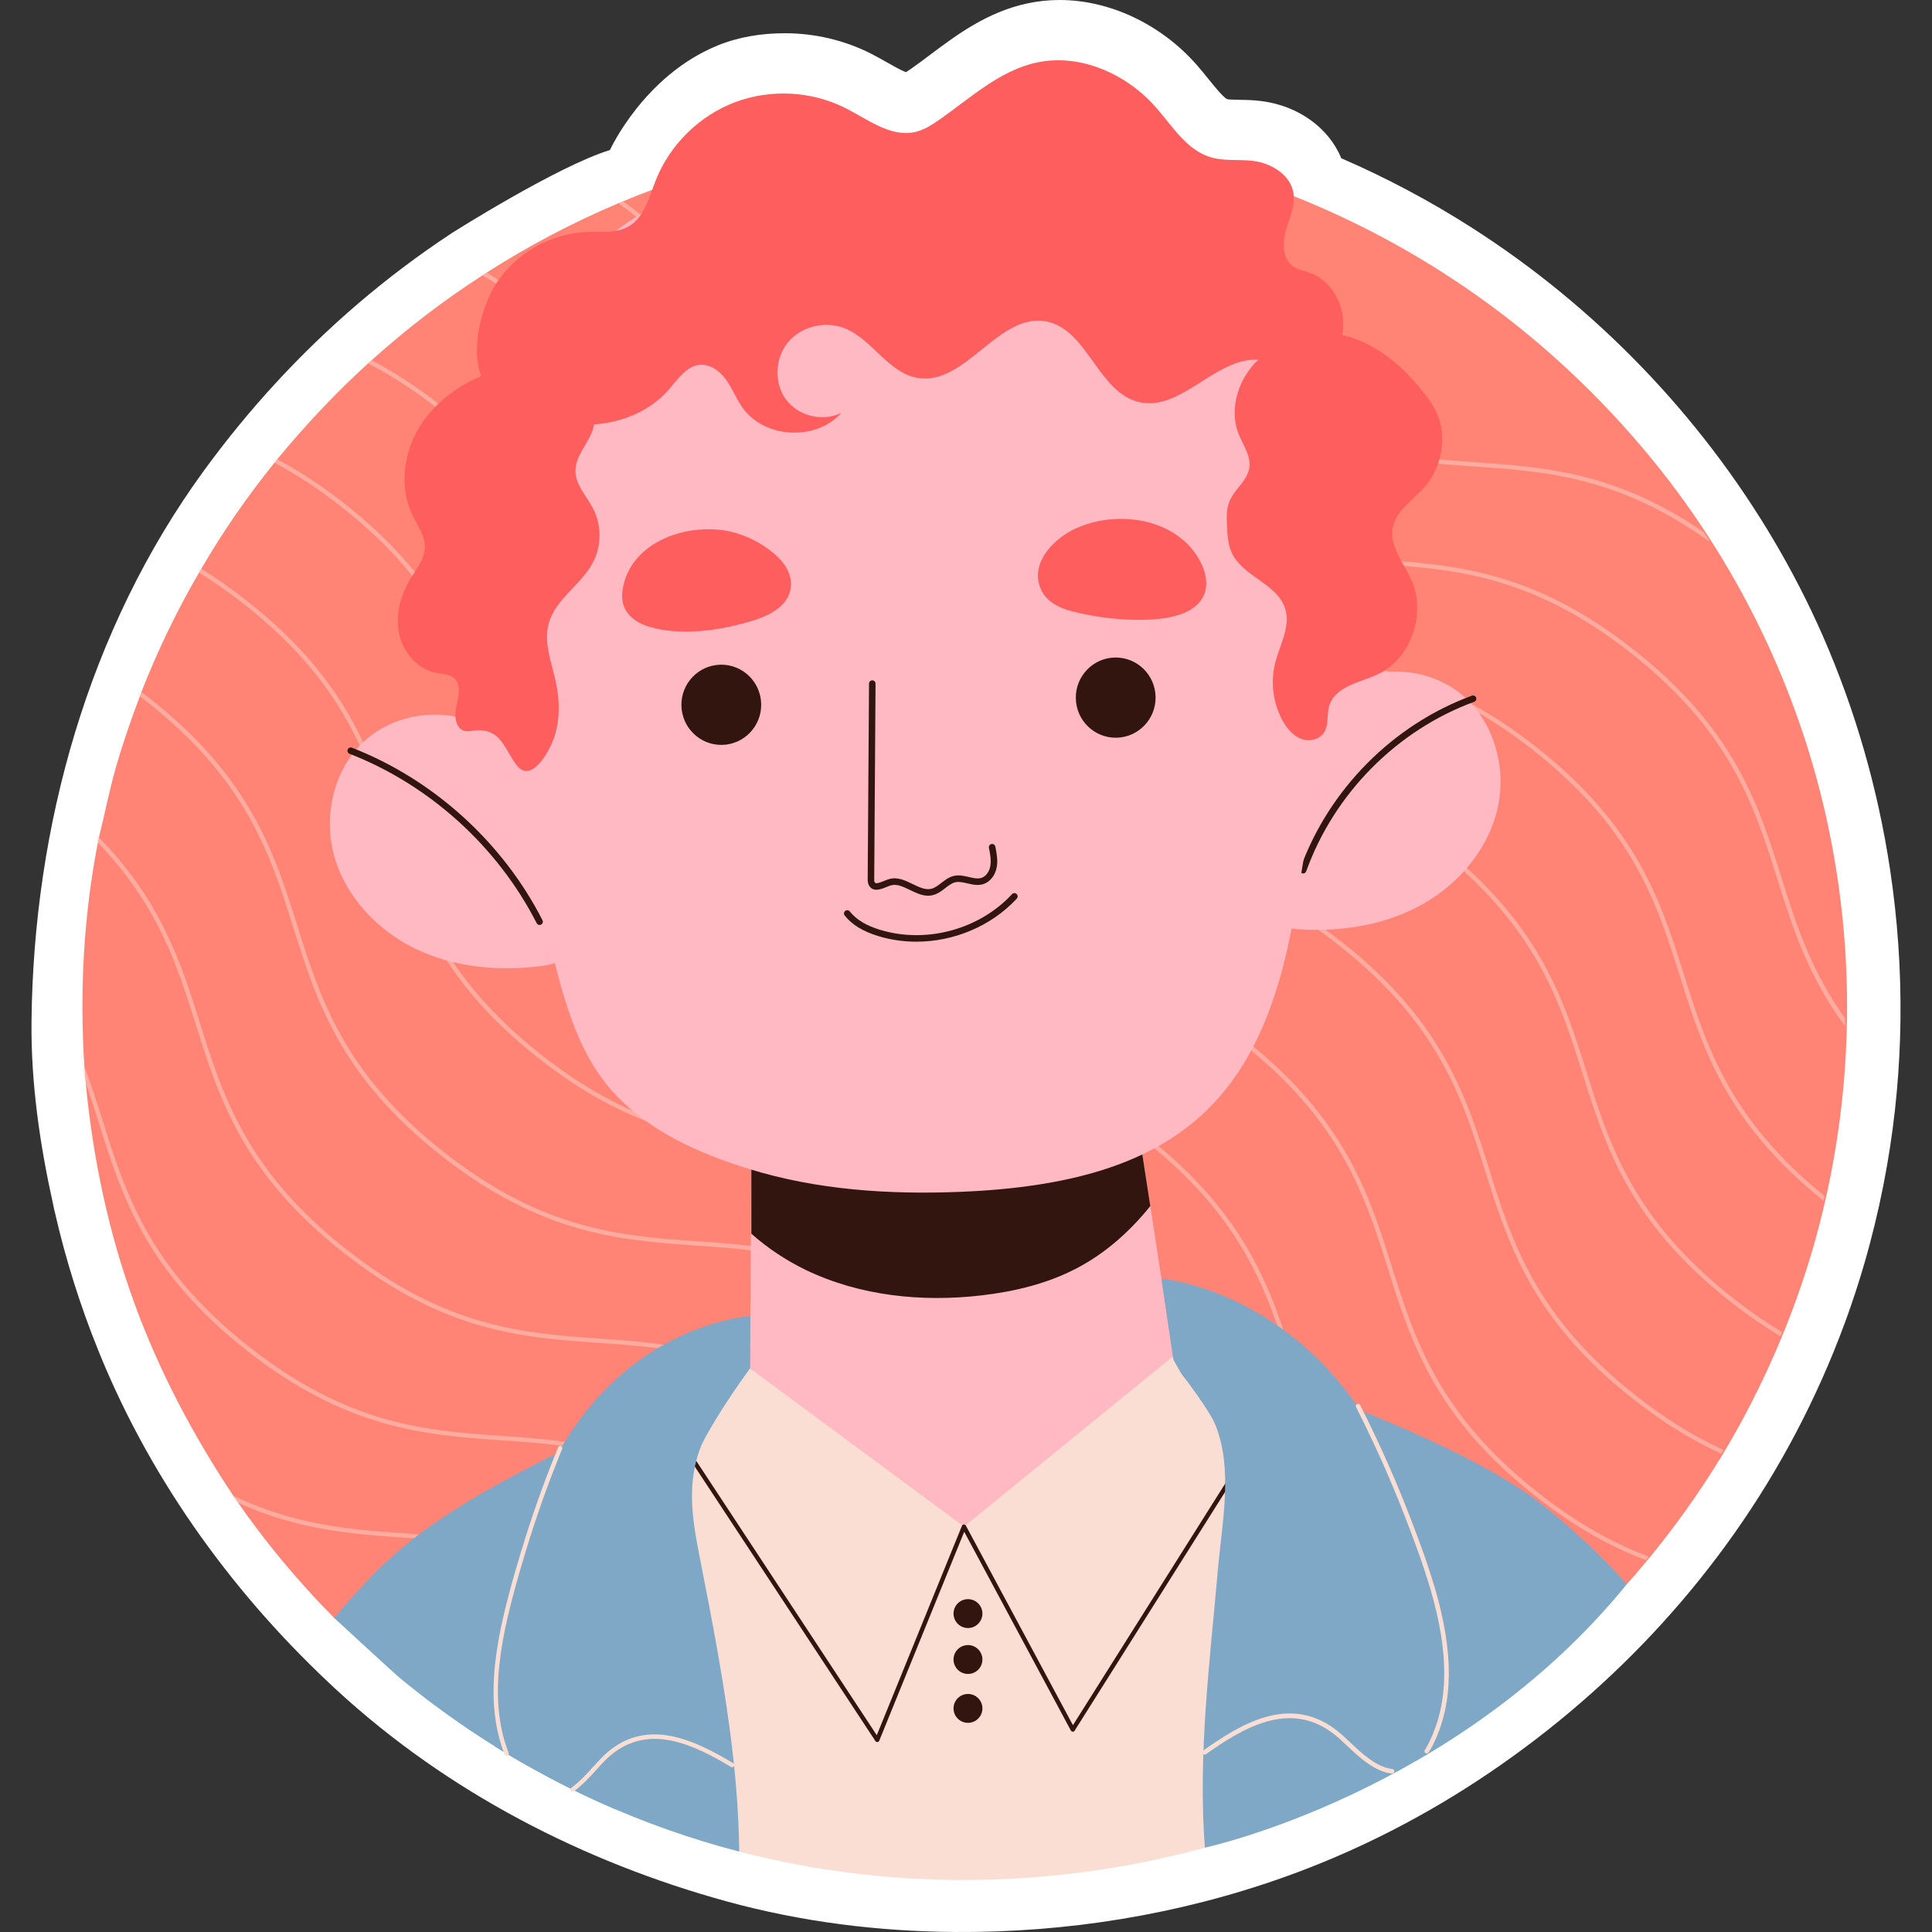<?xml version="1.0" encoding="UTF-8"?>
<!-- Generator: Adobe Illustrator 25.2.3, SVG Export Plug-In . SVG Version: 6.00 Build 0)  -->
<svg xmlns="http://www.w3.org/2000/svg" xmlns:xlink="http://www.w3.org/1999/xlink" version="1.1" id="Capa_1" x="0px" y="0px" viewBox="0 0 511.944 511.944" style="enable-background:new 0 0 511.944 511.944;" xml:space="preserve" width="512" height="512">
<rect x="0" y="0" width="511.944" height="511.944" fill="#333333" stroke="none"/>
<g>
	<g>
		<path style="fill:#FFFFFF;" d="M161.626,39.757c0,0,8.964-19.726,28.544-27.71c5.6-2.284,11.646-3.24,17.81-3.24    c7.916,0,15.763,1.849,22.693,5.346c1.462,0.737,2.928,1.563,4.399,2.398c1.536,0.872,3.739,2.123,4.997,2.579    c0.284-0.178,0.689-0.444,1.266-0.846c1.703-1.19,3.376-2.448,5.052-3.706c7.09-5.316,15.126-11.342,25.718-13.65    C274.931,0.312,277.855,0,280.792,0c13.209,0,26.731,6.369,36.177,17.039c1.128,1.275,2.221,2.624,3.315,3.982    c1.453,1.804,3.885,4.824,4.926,5.268c0.441,0.106,1.973,0.131,3.092,0.15c1.734,0.028,3.7,0.061,5.901,0.338    c9.892,1.247,17.9,7.122,21.22,15.165c11.972,5.183,23.582,11.356,34.55,18.373c8.178,5.231,16.042,10.937,23.55,17.093    c7.514,6.16,14.669,12.759,21.417,19.75c6.747,6.99,13.087,14.372,18.973,22.1c11.574,15.197,21.429,31.741,29.099,49.242    c8.642,19.716,14.609,40.593,17.817,61.876c1.988,13.193,2.917,26.547,2.759,39.889c-0.152,12.841-1.323,25.67-3.515,38.325    c-2.476,14.296-6.228,28.373-11.241,41.989c-3.721,10.108-8.125,19.963-13.154,29.487c-19.075,36.128-47.167,66.729-80.942,89.632    c-16.958,11.499-35.326,20.915-54.64,27.774c-27.858,9.894-57.448,14.671-86.995,14.468c-20.416-0.14-40.805-2.691-60.48-8.088    c-38.109-10.466-74.055-29.03-103.231-55.863c-26.838-24.683-48.789-54.786-62.707-88.581c-0.225-0.511-0.435-1.04-0.637-1.574    c-4.759-11.742-8.648-24.085-11.479-36.483c-0.164-0.624-0.302-1.248-0.417-1.87c-3.571-16.042-5.978-32.451-5.8-48.918    c0.558-51.639,15.023-103.733,45.621-145.766c11.867-16.303,25.597-31.255,40.927-44.36c7.861-6.72,16.139-12.953,24.779-18.639    C119.676,61.795,147.729,43.997,161.626,39.757z"/>
	</g>
	<g>
		<g>
			<g>
				<g>
					<path style="fill:#FF8476;" d="M88.573,428.741c0,0-2.773-2.838-3.63-3.742c-1.335-1.408-2.649-2.834-3.948-4.275       c-6.226-6.901-12.037-14.171-17.375-21.78c-0.161-0.254-0.346-0.484-0.507-0.738c-0.438-0.623-0.876-1.245-1.291-1.868       c-10.6-15.899-19.643-32.992-26.196-50.96c-6.893-18.887-10.957-38.22-12.891-58.197c-0.009-0.092-0.018-0.183-0.027-0.275       c-0.138-1.43-0.254-2.86-0.346-4.289c-1.282-19.842-0.229-39.81,3.575-59.339c0.069-0.461,0.161-0.923,0.277-1.384       c1.568-6.264,2.776-12.575,4.571-18.791c1.819-6.301,3.964-12.479,6.268-18.616c0.139-0.369,0.277-0.761,0.415-1.13       c4.29-10.955,9.409-21.54,15.267-31.618c0.208-0.346,0.392-0.669,0.6-1.015c5.72-9.846,12.241-19.257,19.395-28.113       c0.254-0.323,0.507-0.623,0.738-0.923c7.438-9.019,15.438-17.535,24.077-25.415c0.3-0.277,0.6-0.553,0.922-0.807       c9.156-8.256,18.981-15.798,29.382-22.509c0.369-0.254,0.715-0.484,1.084-0.715c11.047-7.057,22.739-13.238,34.962-18.404       c0.392-0.161,0.807-0.346,1.222-0.507c12.684-5.281,25.922-9.479,39.644-12.477c0.461-0.115,0.923-0.208,1.384-0.277       c6.573-1.43,13.238-2.56,19.995-3.39c0.415-0.069,0.83-0.115,1.245-0.161c1.983-0.254,4.013-0.461,6.019-0.646       c0.623-0.046,1.245-0.115,1.868-0.138c3.69-0.323,7.403-0.577,11.139-0.715c0.438-0.023,0.899-0.046,1.338-0.046       c2.606-0.092,5.235-0.138,7.864-0.138c2.491,0,4.981,0.046,7.449,0.115c0.438,0.023,0.899,0.023,1.338,0.046       c13.791,0.507,27.283,2.191,40.359,4.958c0.461,0.092,0.9,0.184,1.361,0.3c9.202,2.006,18.219,4.566,26.983,7.611       c0.369,0.115,0.715,0.231,1.061,0.369c18.017,6.322,35.252,14.918,51.172,25.453c3.972,2.629,7.864,5.379,11.668,8.245       c14.997,11.301,28.667,24.525,40.577,39.041c12.219,14.893,22.546,31.376,30.65,48.851c3.771,8.132,7.065,16.489,9.86,25.006       c6.234,18.994,9.929,38.957,11.012,58.911c0.227,4.186,0.34,8.378,0.34,12.57c0,19.303-2.43,38.651-7.238,57.345       c-4.429,17.223-10.929,33.821-19.168,49.572c-3.644,6.965-7.657,13.699-11.993,20.202c-6.04,9.06-12.708,17.697-19.949,25.83       l-149.27,16.143l-80.452,31.266C201.374,467.179,88.573,428.741,88.573,428.741z"/>
				</g>
			</g>
			<g style="opacity:0.44;">
				<g>
					<g>
						<g>
							<path style="fill:#FADED3;" d="M283.395,37.027c0.254,0.784,0.484,1.568,0.738,2.352         c6.088,19.303,12.361,39.252,39.068,60.308c26.729,21.079,47.577,22.532,67.757,23.939         c18.727,1.315,38.03,2.675,62.107,19.949c-0.507-0.877-1.061-1.73-1.637-2.583c-0.023,0-0.023,0-0.023-0.023         c-23.247-15.89-42.089-17.204-60.377-18.473c-19.995-1.407-40.682-2.86-67.111-23.708         c-26.429-20.848-32.656-40.636-38.676-59.754c-0.184-0.623-0.392-1.245-0.6-1.845         C284.225,37.119,283.809,37.073,283.395,37.027z"/>
						</g>
					</g>
				</g>
				<g>
					<g>
						<g>
							<path style="fill:#FADED3;" d="M246.379,35.505c5.812,10.101,8.902,19.972,11.969,29.681         c6.065,19.28,12.338,39.229,39.068,60.308c26.706,21.079,47.555,22.532,67.734,23.939         c19.995,1.407,40.682,2.837,67.111,23.685c26.453,20.871,32.656,40.636,38.676,59.754         c3.99,12.684,8.049,25.646,17.965,39.022c0.023-0.646,0.046-1.292,0.046-1.96c-9.156-12.8-13.076-25.23-16.905-37.407         c-6.065-19.28-12.338-39.229-39.068-60.308c-26.706-21.056-47.578-22.532-67.734-23.939         c-20.018-1.384-40.682-2.837-67.134-23.685c-26.43-20.848-32.656-40.636-38.676-59.754         c-2.998-9.617-6.088-19.395-11.716-29.382C247.279,35.482,246.817,35.482,246.379,35.505z"/>
						</g>
					</g>
				</g>
				<g>
					<g>
						<g>
							<path style="fill:#FADED3;" d="M204.66,40.763c17.527,17.366,22.786,34.017,27.882,50.23         c6.066,19.28,12.338,39.229,39.068,60.308c26.706,21.079,47.577,22.532,67.734,23.939         c20.018,1.407,40.682,2.837,67.111,23.685c26.453,20.848,32.656,40.636,38.676,59.754c6.019,19.05,12.2,38.745,38.053,59.478         c0.115-0.415,0.208-0.83,0.277-1.245c-25.207-20.41-31.319-39.806-37.223-58.578c-6.066-19.28-12.338-39.229-39.068-60.308         c-26.706-21.079-47.555-22.532-67.734-23.939c-19.995-1.384-40.682-2.837-67.111-23.685         c-26.453-20.849-32.679-40.636-38.676-59.754c-5.097-16.19-10.332-32.818-27.629-50.184         C205.559,40.556,205.121,40.648,204.66,40.763z"/>
						</g>
					</g>
				</g>
				<g>
					<g>
						<g>
							<path style="fill:#FADED3;" d="M163.724,53.724c1.43,1.038,2.883,2.145,4.336,3.298         c26.429,20.871,32.656,40.636,38.676,59.778c6.065,19.28,12.361,39.229,39.067,60.308         c26.706,21.056,47.578,22.532,67.757,23.939c19.995,1.384,40.659,2.837,67.111,23.685         c26.429,20.848,32.656,40.636,38.676,59.755c6.065,19.28,12.338,39.229,39.045,60.308c4.635,3.644,9.086,6.711,13.399,9.271         c0.161-0.346,0.3-0.715,0.438-1.084c-4.22-2.514-8.579-5.512-13.122-9.087c-26.429-20.848-32.656-40.636-38.676-59.754         c-6.065-19.303-12.338-39.252-39.044-60.308c-26.729-21.079-47.578-22.532-67.757-23.939         c-19.995-1.407-40.682-2.837-67.111-23.685c-26.429-20.871-32.656-40.636-38.676-59.778         c-6.066-19.28-12.362-39.229-39.068-60.308c-1.291-1.015-2.56-1.983-3.828-2.906         C164.531,53.378,164.139,53.54,163.724,53.724z"/>
						</g>
					</g>
				</g>
				<g>
					<g>
						<g>
							<path style="fill:#FADED3;" d="M127.562,72.797c4.705,2.721,9.594,6.019,14.691,10.032         c26.452,20.848,32.656,40.636,38.676,59.755c6.088,19.303,12.362,39.252,39.068,60.331         c26.729,21.056,47.578,22.509,67.757,23.916c19.995,1.407,40.682,2.86,67.112,23.708         c26.429,20.848,32.656,40.613,38.676,59.754c6.065,19.28,12.338,39.229,39.068,60.308c8.349,6.596,16.121,11.255,23.5,14.599         c0.208-0.323,0.415-0.669,0.6-0.992c-7.334-3.321-15.083-7.957-23.385-14.529c-26.453-20.848-32.679-40.613-38.676-59.732         c-6.088-19.303-12.361-39.252-39.068-60.308c-26.706-21.079-47.578-22.532-67.757-23.939         c-19.995-1.407-40.682-2.86-67.111-23.708c-26.43-20.848-32.656-40.613-38.676-59.754         c-6.065-19.28-12.338-39.229-39.068-60.308c-4.958-3.92-9.709-7.149-14.299-9.825         C128.3,72.336,127.931,72.566,127.562,72.797z"/>
						</g>
					</g>
				</g>
				<g>
					<g>
						<g>
							<path style="fill:#FADED3;" d="M97.258,96.136c6.066,3.113,12.454,7.172,19.188,12.5         c26.453,20.848,32.679,40.636,38.699,59.754c6.066,19.303,12.338,39.252,39.045,60.308         c26.729,21.079,47.577,22.532,67.757,23.939c19.995,1.407,40.682,2.837,67.111,23.708         c26.43,20.848,32.656,40.613,38.676,59.731c6.065,19.303,12.338,39.252,39.068,60.308         c10.585,8.348,20.249,13.607,29.312,17.02c0.277-0.323,0.553-0.623,0.784-0.946c-9.087-3.367-18.773-8.602-29.382-16.974         c-26.429-20.848-32.656-40.613-38.675-59.754c-6.066-19.28-12.338-39.229-39.068-60.308         c-26.706-21.056-47.577-22.532-67.734-23.939c-20.018-1.384-40.682-2.837-67.135-23.685         c-26.429-20.848-32.656-40.636-38.676-59.754c-6.066-19.303-12.338-39.229-39.068-60.308         c-6.665-5.258-12.984-9.294-19.003-12.431C97.858,95.582,97.558,95.836,97.258,96.136z"/>
						</g>
					</g>
				</g>
				<g>
					<g>
						<g>
							<path style="fill:#FADED3;" d="M72.42,122.45c5.789,3.044,11.854,6.942,18.242,11.993         c26.429,20.848,32.656,40.636,38.676,59.754c6.065,19.28,12.338,39.229,39.068,60.308         c26.706,21.079,47.578,22.532,67.734,23.939c20.018,1.407,40.682,2.837,67.111,23.685         c26.453,20.848,32.656,40.636,38.675,59.754c6.088,19.303,12.362,39.252,39.068,60.308         c10.793,8.533,20.664,13.837,29.889,17.228c0.323-0.277,0.646-0.553,0.969-0.853c-9.294-3.367-19.234-8.671-30.142-17.273         c-26.43-20.848-32.656-40.636-38.676-59.755c-6.065-19.28-12.338-39.229-39.068-60.308         c-26.706-21.079-47.555-22.532-67.734-23.939c-19.995-1.384-40.682-2.837-67.111-23.685         c-26.453-20.848-32.679-40.636-38.699-59.754c-6.065-19.303-12.338-39.252-39.044-60.331         c-6.388-5.028-12.454-8.948-18.242-11.992C72.881,121.827,72.628,122.15,72.42,122.45z"/>
						</g>
					</g>
				</g>
				<g>
					<g>
						<g>
							<path style="fill:#FADED3;" d="M52.379,151.509c4.013,2.445,8.164,5.327,12.477,8.717         c26.429,20.871,32.656,40.636,38.676,59.778c6.065,19.28,12.338,39.229,39.068,60.308         c26.706,21.079,47.577,22.532,67.757,23.939c19.995,1.384,40.659,2.837,67.111,23.685         c26.429,20.848,32.656,40.636,38.675,59.755c6.066,19.28,12.338,39.229,39.045,60.308         c8.625,6.803,16.628,11.554,24.192,14.921c0.415-0.23,0.807-0.484,1.199-0.738c-7.703-3.344-15.89-8.141-24.677-15.083         c-26.429-20.848-32.656-40.636-38.676-59.755c-6.066-19.303-12.338-39.252-39.044-60.308         c-26.729-21.079-47.578-22.532-67.757-23.939c-19.995-1.407-40.682-2.837-67.111-23.685         c-26.429-20.871-32.656-40.636-38.675-59.754c-6.065-19.303-12.361-39.252-39.068-60.331         c-4.359-3.436-8.556-6.342-12.615-8.833C52.748,150.84,52.563,151.163,52.379,151.509z"/>
						</g>
					</g>
				</g>
				<g>
					<g>
						<g>
							<path style="fill:#FADED3;" d="M36.673,184.211c0.784,0.577,1.591,1.199,2.376,1.822         c26.429,20.848,32.656,40.636,38.676,59.754c6.088,19.303,12.361,39.252,39.068,60.331         c26.706,21.056,47.577,22.509,67.757,23.939c19.995,1.384,40.682,2.837,67.111,23.685         c26.429,20.848,32.656,40.613,38.676,59.754c6.065,19.28,12.338,39.229,39.068,60.308c4.059,3.183,7.957,5.927,11.762,8.279         c0.461-0.161,0.899-0.346,1.338-0.507c-3.99-2.422-8.118-5.305-12.407-8.672c-26.429-20.871-32.656-40.636-38.653-59.754         c-6.088-19.303-12.361-39.252-39.068-60.308c-26.706-21.079-47.578-22.532-67.757-23.939         c-19.995-1.407-40.682-2.86-67.111-23.708c-26.429-20.848-32.656-40.613-38.676-59.754         c-6.066-19.28-12.338-39.229-39.068-60.308c-0.899-0.692-1.776-1.384-2.652-2.029         C36.95,183.473,36.812,183.842,36.673,184.211z"/>
						</g>
					</g>
				</g>
				<g>
					<g>
						<g>
							<path style="fill:#FADED3;" d="M25.557,222.886c16.351,16.836,21.425,33.002,26.36,48.708         c6.088,19.303,12.362,39.252,39.068,60.308c26.729,21.079,47.578,22.532,67.757,23.939         c19.995,1.407,40.682,2.837,67.112,23.708c26.429,20.848,32.656,40.613,38.676,59.731         c5.581,17.735,11.324,36.046,32.979,55.211c0.484-0.092,0.969-0.162,1.453-0.254c-21.978-19.211-27.744-37.522-33.325-55.303         c-6.065-19.28-12.361-39.229-39.068-60.308c-26.706-21.056-47.578-22.509-67.734-23.939         c-20.018-1.384-40.682-2.837-67.134-23.685c-26.43-20.848-32.656-40.636-38.676-59.755         c-5.051-16.028-10.216-32.518-27.19-49.722C25.719,221.987,25.626,222.425,25.557,222.886z"/>
						</g>
					</g>
				</g>
				<g>
					<g>
						<g>
							<path style="fill:#FADED3;" d="M254.137,498.274c-0.161,0.023-0.323,0-0.484,0c-0.323,0.023-0.623,0-0.946,0         c-7.08-11.324-10.563-22.347-13.976-33.187c-1.13-3.575-2.26-7.172-3.529-10.793c-5.512-15.752-13.653-31.987-35.147-48.961         c-2.791-2.191-5.512-4.174-8.164-5.95c-2.952-2.007-5.835-3.736-8.672-5.281c-0.161-0.092-0.346-0.185-0.507-0.277         c-11.462-6.181-21.886-8.971-31.826-10.447h-0.023c-0.623-0.092-1.222-0.184-1.845-0.254         c-5.466-0.738-10.793-1.107-16.074-1.476c-20.157-1.407-41.028-2.86-67.734-23.939         c-26.729-21.079-33.002-41.028-39.068-60.308c-1.084-3.482-2.191-6.965-3.436-10.47c0-0.023,0-0.023,0-0.023         c-0.208-0.553-0.392-1.13-0.6-1.684c-0.115-1.338-0.208-2.675-0.277-4.013c0.185,0.461,0.369,0.946,0.53,1.407         c1.868,4.843,3.344,9.663,4.866,14.437c6.019,19.119,12.246,38.906,38.698,59.754c26.43,20.848,47.116,22.301,67.112,23.685         c5.443,0.369,10.954,0.761,16.628,1.545c1.015,0.138,2.03,0.277,3.044,0.461c9.409,1.522,19.257,4.289,30.027,10.032         c0.208,0.092,0.392,0.185,0.6,0.323c2.283,1.222,4.589,2.583,6.965,4.105c3.39,2.168,6.873,4.636,10.47,7.472         c21.194,16.697,29.52,32.702,35.101,48.223c1.453,4.059,2.721,8.095,3.967,12.085         C243.275,475.673,246.804,486.835,254.137,498.274z"/>
						</g>
					</g>
				</g>
				<g>
					<g>
						<g>
							<path style="fill:#FADED3;" d="M215.439,494.976c-0.438-0.069-0.853-0.138-1.292-0.231c-0.023-0.046-0.023-0.069-0.046-0.115         c-0.369-1.245-0.784-2.491-1.153-3.736c-4.405-14.022-8.948-28.39-21.471-43.288c-0.392-0.484-0.807-0.969-1.245-1.453         c-4.313-4.958-9.548-9.94-15.959-15.014c-13.192-10.378-24.907-15.959-35.862-19.096c-0.392-0.115-0.784-0.231-1.176-0.323         c-9.686-2.675-18.727-3.459-27.629-4.105h-0.023c-0.807-0.046-1.614-0.115-2.422-0.161         c-13.814-0.946-27.928-1.96-44.049-9.248c-0.231-0.092-0.438-0.184-0.669-0.3c-0.438-0.623-0.853-1.245-1.268-1.868         c0.208,0.115,0.438,0.208,0.646,0.3c16.674,7.956,31.226,8.971,45.41,9.963c1.245,0.092,2.468,0.184,3.713,0.277h0.023         c8.556,0.623,17.274,1.453,26.591,4.013c0.392,0.092,0.784,0.208,1.199,0.323c11.047,3.182,22.924,8.81,36.231,19.326         c5.858,4.612,10.724,9.179,14.829,13.699c0.461,0.484,0.899,0.992,1.315,1.476c13.607,15.567,18.311,30.535,22.901,45.133         c0.438,1.43,0.899,2.883,1.361,4.313C215.416,494.907,215.416,494.93,215.439,494.976z"/>
						</g>
					</g>
				</g>
			</g>
		</g>
		<g>
			<g>
				<polygon style="fill:#FFB9C2;" points="198.742,362.621 199.088,305.98 216.338,304.689 223.303,304.181 223.395,304.181       298.51,298.554 298.533,298.554 300.285,298.416 301.531,298.324 301.715,299.5 301.969,301.137 304.806,319.587       307.758,338.798 310.917,359.324 297.48,408.242 228.988,416.316     "/>
			</g>
			<g>
				<path style="fill:#331510;" d="M304.806,319.595c-5.397,6.688-11.785,12.431-19.441,16.444      c-7.795,4.105-16.536,6.204-25.3,7.218c-15.798,1.845-32.287,0.138-46.632-6.78c-5.166-2.514-10.032-5.743-14.345-9.571v-20.918      l102.443-7.656L304.806,319.595z"/>
			</g>
			<g>
				<g>
					<g>
						<path style="fill:#FADED3;" d="M195.882,490.641c5.242,1.357,10.532,2.526,15.855,3.518        c35.671,6.648,72.527,4.965,107.529-4.556l40.009-79.217l-48.311-50.832c0,0-0.138-0.161-0.184-0.115        c-1.038,0.853-2.099,1.707-3.137,2.56c-0.3,0.231-0.6,0.484-0.899,0.738c-8.879,7.242-17.758,14.483-26.66,21.702        c-0.3,0.254-0.599,0.507-0.922,0.761c-7.91,6.434-15.821,12.892-23.731,19.326c-3.275-2.421-6.527-4.82-9.802-7.242        c-1.338-0.991-2.675-1.983-4.013-2.975c-13.445-9.917-26.891-19.857-40.313-29.796c0-0.023-0.023-0.023-0.023-0.023        c-0.853-0.623-1.683-1.245-2.537-1.868c-0.161,0.069-0.392,0.161-0.692,0.277l-55.396,54.379L195.882,490.641z"/>
					</g>
					<g>
						<g>
							<g>
								<path style="fill:#331510;" d="M232.452,461.614c-0.193,0-0.375-0.097-0.481-0.26l-49.853-75.762          c-0.175-0.267-0.101-0.624,0.163-0.798c0.269-0.175,0.624-0.101,0.798,0.163l49.25,74.846l22.566-55.486          c0.083-0.207,0.281-0.347,0.504-0.359c0.239,0.018,0.433,0.108,0.538,0.304l28.369,52.881l46.972-74.533          c0.173-0.269,0.525-0.347,0.796-0.179c0.269,0.17,0.35,0.527,0.18,0.796l-47.499,75.371          c-0.108,0.173-0.292,0.301-0.509,0.267c-0.205-0.007-0.391-0.122-0.488-0.304L255.5,405.887l-22.515,55.366          c-0.081,0.2-0.265,0.336-0.479,0.357C232.488,461.612,232.47,461.614,232.452,461.614z"/>
							</g>
							<g>
								<g>
									<circle style="fill:#331510;" cx="256.495" cy="427.571" r="3.827"/>
								</g>
								<g>
									<circle style="fill:#331510;" cx="256.495" cy="439.74" r="3.827"/>
								</g>
								<g>
									<path style="fill:#331510;" d="M260.323,452.695c0,2.114-1.714,3.827-3.827,3.827s-3.827-1.713-3.827-3.827           c0-2.114,1.714-3.827,3.827-3.827S260.323,450.581,260.323,452.695z"/>
								</g>
							</g>
						</g>
						<g>
							<g>
								<path style="fill:#7EA8C5;" d="M194.285,465.724c0.918,8.322,1.505,16.646,1.597,24.917          c-25.339-6.562-49.535-17.511-71.267-32.092c-6.516-4.372-12.812-9.072-18.856-14.076          c-1.446-1.198-17.187-15.731-17.187-15.731c6.768-8.175,14.036-15.845,22.541-22.234          c8.503-6.387,17.763-11.685,27.15-16.647c17.855-9.44,36.3-17.289,54.92-25.047c0.3-0.138,0.623-0.254,0.9-0.369          c1.038-0.415,1.914-0.761,2.652-1.038c-0.692,1.407-1.707,2.814-2.767,4.428c-3.114,4.705-6.066,9.709-8.095,15.037          c-3.941,9.851-2.532,19.219-0.558,29.263C188.743,429.619,192.293,447.668,194.285,465.724z"/>
							</g>
							<g>
								<path style="fill:#7EA8C5;" d="M198.742,362.16v0.461c0,0-0.161,0.23-0.461,0.623c-1.776,2.445-8.372,11.646-12.407,19.626          c-0.784,1.522-1.453,2.975-2.007,4.336c-0.369,0.992-0.669,1.914-0.876,2.768c-0.139,0.623-0.231,1.476-0.254,2.56          c-0.023,0.392-0.023,0.83-0.023,1.292c0.138,9.94,3.967,32.818,7.103,50.114c0.162,0.761,0.277,1.499,0.415,2.214          c1.914,10.309,3.482,18.219,3.736,19.442c0.023,0.115,0.023,0.161,0.023,0.161s-0.646,0.323-1.822,0.876          c-4.612,2.191-17.274,8.118-29.266,12.73c-6.39-2.728-12.632-5.797-18.748-9.091c-1.769-0.953-3.528-1.922-5.282-2.902          c-2.531-1.414-5.019-2.907-7.472-4.451c-0.115-0.069-0.231-0.115-0.323-0.207c-0.922-13.699,0.669-32.08,6.158-50.991          c0.092-0.369,0.208-0.761,0.323-1.13c1.684-5.696,3.736-11.416,6.181-17.066c1.292-2.975,2.652-5.766,4.105-8.349          c0.069-0.139,0.138-0.277,0.208-0.392c0.323-0.577,0.646-1.13,0.969-1.66c0.208-0.369,0.415-0.715,0.646-1.084          c7.426-12.154,16.374-19.88,24.585-24.792c0.553-0.346,1.084-0.646,1.66-0.945c12.454-6.988,22.916-7.541,22.916-7.541          L198.742,362.16z"/>
							</g>
							<g>
								<path style="fill:#FADED3;" d="M151.717,474.774c-0.179,0-0.357-0.085-0.469-0.244c-0.184-0.258-0.124-0.619,0.136-0.803          c2.211-1.576,4.227-3.808,6.003-5.775c0.571-0.63,1.116-1.236,1.638-1.786c10.474-11.019,22.775-6.201,33.433-0.032          l0.43,0.255c0.476,0.278,0.939,0.552,1.404,0.835c0.272,0.168,0.357,0.522,0.191,0.794          c-0.168,0.272-0.522,0.357-0.794,0.191c-0.458-0.283-0.916-0.552-1.385-0.826l-0.428-0.253          c-10.262-5.941-22.092-10.61-32.013-0.168c-0.518,0.543-1.056,1.139-1.62,1.763c-1.818,2.011-3.877,4.291-6.192,5.941          C151.95,474.737,151.835,474.774,151.717,474.774z"/>
							</g>
							<g>
								<path style="fill:#FADED3;" d="M134.237,465.25c-0.23,0-0.449-0.14-0.536-0.368c-5.937-15.193-1.737-32.701,3.072-49.333          c0.345-1.222,0.716-2.446,1.086-3.672l0.347-1.134c2.6-8.601,5.665-17.276,9.103-25.782l0.113-0.283          c0.007-0.037,0.018-0.071,0.032-0.101c0.081-0.186,0.156-0.37,0.232-0.555c0.074-0.184,0.15-0.368,0.228-0.55          c0.131-0.297,0.476-0.423,0.759-0.299c0.292,0.129,0.426,0.469,0.299,0.759c-0.078,0.175-0.147,0.35-0.219,0.525          c-0.071,0.17-0.14,0.343-0.216,0.515c-0.005,0.028-0.014,0.051-0.021,0.074l-0.138,0.345          c-3.426,8.474-6.477,17.119-9.07,25.693l-0.347,1.132c-0.368,1.215-0.734,2.434-1.079,3.652          c-4.756,16.445-8.914,33.739-3.109,48.596c0.117,0.297-0.03,0.63-0.327,0.746          C134.377,465.236,134.306,465.25,134.237,465.25z"/>
							</g>
						</g>
						<g>
							<g>
								<path style="fill:#7EA8C5;" d="M431.095,419.77c-6.78-7.426-13.976-14.252-21.287-20.18          c-11.439-9.271-30.557-18.334-49.353-25.876c-5.258-2.099-10.424-4.059-15.405-5.881c-0.461-0.162-0.923-0.346-1.384-0.508          c-13.353-4.843-25.161-8.602-32.08-10.747c0.534,0.166,0.353,3.289,0.529,3.855c0.586,1.889,2.119,3.707,3.183,5.358          c2.49,3.863,5.118,7.677,6.828,11.971c4.646,11.668,1.663,25.926,0.6,38.095c-2.143,24.542-5.322,49.069-3.46,73.745          C319.266,489.603,386.009,475.235,431.095,419.77z"/>
							</g>
							<g>
								<path style="fill:#7EA8C5;" d="M307.758,338.798c6.158,0.715,18.219,3.759,30.719,12.431          c0.531,0.369,1.084,0.761,1.614,1.153c7.011,5.12,14.091,12.039,20.318,21.333l0.069,0.069          c0.023,0.046,0.046,0.092,0.069,0.161c1.084,1.569,2.099,3.206,3.113,4.936v0.023c0.669,1.153,1.338,2.329,1.983,3.552          c6.527,12.338,11.185,25.184,14.23,37.338v0.023c0.184,0.623,0.323,1.245,0.484,1.845v0.023          c3.506,14.645,4.728,28.113,4.197,38.261c-2.145,1.384-4.313,2.768-6.504,4.082c-3.021,1.845-6.065,3.621-9.179,5.328          c-3.759,2.076-7.587,4.036-11.485,5.881c-14.068-3.874-30.604-10.032-36.277-12.223c-1.291-0.484-2.029-0.761-2.029-0.761          s0,0,0-0.023c0-0.046,0.023-0.115,0.023-0.254c0.369-3.044,3.528-30.189,5.051-52.213v-0.023          c0.069-0.83,0.115-1.638,0.161-2.445v-0.023c0.346-4.936,0.553-9.571,0.622-13.515v-0.023          c0.138-5.581-0.046-9.802-0.692-11.693c-0.715-2.099-1.983-4.566-3.575-7.149c0-0.023-0.023-0.046-0.046-0.069          c-2.237-3.667-5.074-7.587-7.68-10.955l-1.983-3.528l-0.184-0.9L307.758,338.798z"/>
							</g>
							<g>
								<path style="fill:#FADED3;" d="M368.874,469.96c-0.021,0-0.044,0-0.067-0.002c-4.579-0.502-8.684-4.374-11.981-7.485          c-0.676-0.637-1.323-1.249-1.94-1.799c-11.238-10.058-23.208-4.213-33.433,2.837c-0.407,0.297-0.854,0.601-1.275,0.881          c-0.184,0.145-0.38,0.295-0.603,0.442c-0.278,0.182-0.651,0.11-0.84-0.173c-0.184-0.278-0.106-0.656,0.173-0.84          c0.196-0.129,0.368-0.26,0.561-0.412c0.444-0.297,0.877-0.591,1.284-0.888c10.63-7.326,23.076-13.371,34.94-2.75          c0.624,0.557,1.279,1.176,1.963,1.82c3.166,2.987,7.108,6.705,11.284,7.161c0.331,0.037,0.571,0.336,0.536,0.67          C369.442,469.73,369.18,469.96,368.874,469.96z"/>
							</g>
							<g>
								<path style="fill:#FADED3;" d="M378.052,464.631c-0.117,0-0.237-0.035-0.343-0.106c-0.276-0.189-0.345-0.566-0.156-0.842          c0.292-0.428,0.55-0.861,0.764-1.289c0.136-0.219,0.239-0.407,0.322-0.575l0.193-0.43          c5.071-10.527,5.154-23.258,0.274-40.09l-0.179-0.598c-0.138-0.456-0.272-0.909-0.43-1.351          c-0.014-0.037-0.023-0.074-0.028-0.113c-1.549-5.071-3.313-9.846-4.834-13.852c-3.389-9.031-7.214-17.977-11.371-26.588          c-0.736-1.542-1.473-3.058-2.255-4.577c-0.016-0.03-0.039-0.083-0.06-0.145c-0.023-0.028-0.044-0.06-0.06-0.092l-0.55-1.127          c-0.15-0.299-0.03-0.663,0.269-0.812c0.297-0.152,0.66-0.032,0.812,0.269l0.504,1.031c0.039,0.048,0.074,0.104,0.097,0.161          c0.005,0.014,0.012,0.03,0.016,0.044c0.028,0.058,0.055,0.12,0.085,0.205c0.75,1.443,1.491,2.968,2.232,4.521          c4.172,8.64,8.012,17.619,11.413,26.684c1.535,4.038,3.316,8.859,4.88,13.988c0.007,0.023,0.012,0.046,0.016,0.069          c0.154,0.437,0.288,0.886,0.423,1.339l0.18,0.596c4.972,17.147,4.864,30.152-0.331,40.939l-0.196,0.437          c-0.115,0.235-0.242,0.46-0.37,0.663c-0.207,0.421-0.492,0.902-0.817,1.378          C378.434,464.539,378.246,464.631,378.052,464.631z"/>
							</g>
						</g>
					</g>
				</g>
				<g>
					<g>
						<g>
							<g>
								<g>
									<g>
										<g>
											<path style="fill:#FFB9C2;" d="M120.558,189.864c-8.103-1.544-16.901,0.512-23.23,5.824             c-8.653,7.262-11.807,19.997-8.828,30.929c2.979,10.932,11.453,19.897,21.62,24.796c10.167,4.899,21.86,6,33.046,4.598             c2.243-0.281,4.628-0.734,6.239-2.327c1.244-1.23,1.841-2.97,2.242-4.678c1.44-6.132,0.856-12.569-0.32-18.759             C147.89,212.148,140.677,193.699,120.558,189.864z"/>
										</g>
									</g>
									<g>
										<g>
											<path style="fill:#FFB9C2;" d="M362.704,178.834c7.992-2.042,16.9-0.533,23.546,4.378             c9.085,6.714,13.02,19.229,10.722,30.324c-2.298,11.095-10.202,20.566-20.047,26.084             c-9.845,5.518-21.448,7.339-32.699,6.631c-2.256-0.142-4.664-0.447-6.371-1.937c-1.318-1.151-2.021-2.851-2.527-4.531             c-1.816-6.031-1.63-12.492-0.84-18.743C336.801,202.764,342.861,183.904,362.704,178.834z"/>
										</g>
									</g>
								</g>
								<g>
									<g>
										<g>
											<path style="fill:#331510;" d="M345.338,231.449c-0.106,0.003-0.213-0.012-0.319-0.051             c-0.449-0.161-0.683-0.656-0.521-1.106c7.57-21.083,24.594-38.262,45.54-45.956c0.442-0.164,0.945,0.066,1.11,0.514             c0.165,0.448-0.066,0.945-0.514,1.11c-20.469,7.518-37.108,24.31-44.508,44.917             C346.002,231.221,345.683,231.439,345.338,231.449z"/>
										</g>
									</g>
									<g>
										<g>
											<path style="fill:#331510;" d="M143.009,245.1c-0.324,0.01-0.642-0.164-0.799-0.471             c-10.353-20.298-28.424-36.66-49.581-44.891c-0.446-0.173-0.666-0.675-0.493-1.119c0.172-0.448,0.673-0.665,1.119-0.493             c21.548,8.383,39.953,25.047,50.496,45.717c0.217,0.426,0.047,0.947-0.377,1.164             C143.257,245.066,143.132,245.096,143.009,245.1z"/>
										</g>
									</g>
								</g>
							</g>
							<g>
								<g>
									<path style="fill:#FFB9C2;" d="M352.654,179.801c0,0.139-0.023,0.301-0.046,0.463c-2.415,20.025-6.049,40.627-9.384,60.56           c-0.092,0.486-0.161,0.948-0.253,1.434c-0.138,0.809-0.299,1.619-0.46,2.428c-8.671,46.385-30.221,68.815-87.973,71.127           c-18.837,0.763-38.018-0.462-56.119-6.081c-13.156-4.07-26.634-10.012-36.041-20.464           c-10.12-11.192-13.547-26.823-17.158-41.206c-0.207-0.856-0.437-1.711-0.644-2.567           c-4.485-17.481-8.556-38.616-10.879-60.976c-0.023-0.254-0.046-0.509-0.069-0.763c-2.392-23.331-2.898-47.934-0.046-71.034           c2.369-19.285,10.442-33.621,21.16-44.258c0.092-0.093,0.184-0.185,0.276-0.277c31.647-31.101,86.018-30.453,86.018-30.453           c28.796-0.601,53.612,5.48,72.563,16.51c0.23,0.139,0.46,0.278,0.69,0.416c18.538,10.937,31.348,26.707,36.546,45.645           C357.07,122.964,356.172,150.735,352.654,179.801z"/>
								</g>
							</g>
						</g>
						<g>
							<g>
								<g>
									<g>
										<g>
											<path style="fill:#331510;" d="M201.7,186.565c0.106,5.868-4.541,10.711-10.377,10.817             c-5.837,0.106-10.654-4.565-10.76-10.433s4.541-10.711,10.377-10.817C196.777,176.026,201.595,180.696,201.7,186.565z"/>
										</g>
									</g>
									<g>
										<g>
											<path style="fill:#331510;" d="M306.209,184.665c0.106,5.868-4.54,10.711-10.377,10.817             c-5.837,0.106-10.654-4.565-10.759-10.433s4.54-10.711,10.377-10.817C301.286,174.126,306.103,178.797,306.209,184.665z"/>
										</g>
									</g>
								</g>
								<g>
									<g>
										<path style="fill:#FF5E5E;" d="M277.661,145.732c-2.364,3.005-3.542,6.716-1.795,10.535            c1.386,3.031,4.622,4.787,7.833,5.624c6.508,1.698,13.515,2.557,20.23,2.321c5.163-0.182,13.001-1.205,15.196-6.797            c1.035-2.638,0.377-5.668-0.861-8.216c-2.904-5.977-8.732-9.708-15.079-11.07c-6.031-1.294-12.751-0.617-18.353,1.999            C282.278,141.32,279.579,143.294,277.661,145.732z"/>
									</g>
								</g>
								<g>
									<g>
										<path style="fill:#FF5E5E;" d="M206.178,147.662c0.17,0.167,0.335,0.337,0.496,0.508c1.799,1.911,3.088,4.465,2.907,7.09            c-0.347,5.023-5.287,7.647-9.512,9.01c-8.573,2.766-20.315,4.588-29.068,1.461c-2.518-0.9-4.854-2.705-5.735-5.241            c-0.586-1.686-0.486-3.544-0.101-5.287c2.791-12.646,18.971-17.274,30.06-13.902            C199.104,142.48,203.238,144.763,206.178,147.662z"/>
									</g>
								</g>
							</g>
						</g>
					</g>
					<g>
						<g>
							<path style="fill:#FF5E5E;" d="M146.574,196.111c1.88-4.888,1.807-10.356,0.689-15.472         c-1.115-5.105-3.24-10.335-1.882-15.381c1.757-6.525,8.664-10.294,11.777-16.291c2.262-4.359,2.272-9.814,0.025-14.18         c-1.698-3.3-4.655-6.225-4.702-9.937c-0.052-4.056,3.397-7.252,4.634-11.115c1.939-6.054-2.235-12.847-8.028-15.465         c-5.793-2.618-12.601-1.837-18.613,0.23c-7.753,2.666-14.931,7.553-19.26,14.515c-4.329,6.962-5.464,16.107-1.907,23.494         c1.349,2.801,3.371,5.509,3.269,8.617c-0.098,2.983-2.13,5.486-3.694,8.028c-2.681,4.359-4.175,9.641-3.153,14.656         c1.023,5.014,4.912,9.58,9.946,10.5c1.592,0.291,3.37,0.278,4.599,1.332c1.991,1.708,1.248,4.866,0.651,7.42         c-0.598,2.554-0.27,6.104,2.296,6.645c0.774,0.163,1.572-0.021,2.358-0.113c7.236-0.848,8.035,4.971,11.367,9.223         C140.56,207.426,145.018,200.158,146.574,196.111z"/>
						</g>
						<g>
							<path style="fill:#FF5E5E;" d="M333.677,95.088c-5.34,4.796-8.175,13.056-5.488,19.865c1.159,2.938,3.289,5.746,2.868,8.894         c-0.477,3.572-4.02,5.798-5.33,9.134c-0.802,2.043-0.702,4.334-0.59,6.539c0.118,2.307,0.25,4.677,1.169,6.776         c2.9,6.625,12.444,8.315,14.336,15.329c1.26,4.673-1.558,9.347-2.741,14.042c-1.279,5.071-0.574,10.659,1.919,15.209         c1.151,2.099,2.763,4.053,4.931,4.893c2.168,0.839,4.946,0.253,6.168-1.802c1.17-1.968,0.648-4.543,1.263-6.77         c1.497-5.418,8.257-6.299,13.152-8.648c8.424-4.043,12.6-15.722,8.785-24.567c-2.003-4.644-5.926-8.983-5.077-14.002         c0.782-4.62,5.226-7.325,8.29-10.747c4.669-5.214,6.3-13.425,3.355-19.873c-1.176-2.575-2.975-4.771-4.754-6.935         C364.986,89.109,348.146,82.094,333.677,95.088z"/>
						</g>
						<g>
							<path style="fill:#FF5E5E;" d="M131.395,75.27c5.19-8.144,14.539-13.476,24.191-13.796c3.718-0.123,7.701,0.392,10.934-1.449         c4.221-2.404,5.466-7.75,7.252-12.267c3.707-9.377,11.49-17.059,20.915-20.644c9.424-3.585,20.345-3.017,29.347,1.526         c5.964,3.01,11.997,7.83,18.505,6.327c2.317-0.535,4.372-1.847,6.321-3.209c8.24-5.759,15.963-13.035,25.785-15.176         c11.501-2.506,23.753,2.947,31.555,11.761c4.444,5.02,8.204,11.428,14.632,13.333c3.613,1.071,7.497,0.492,11.236,0.963         c4.808,0.605,9.821,3.629,10.647,8.404c0.577,3.338-0.984,6.616-1.937,9.867c-0.953,3.251-1.071,7.316,1.57,9.436         c1.381,1.109,3.216,1.417,4.881,2.018c8.429,3.044,11.586,15.407,5.648,22.119c-1.597,1.805-3.741,3.204-6.125,3.552         c-4.311,0.628-8.366-2.172-12.696-2.654c-11.604-1.292-20.89,13.823-32.257,11.154c-10.85-2.548-13.643-19.318-24.598-21.369         c-12.603-2.359-21.346,17.07-33.997,14.984c-7.854-1.294-12.106-10.345-19.528-13.221         c-5.092-1.974-11.387-0.443-14.869,3.763c-3.482,4.207-3.762,10.808-0.507,15.193c3.255,4.385,9.801,6.003,14.648,3.487         c-6.643,7.602-20.482,6.85-26.262-1.426c-1.605-2.298-2.613-4.971-4.236-7.256c-1.623-2.285-4.162-4.241-6.956-4.021         c-3.609,0.284-5.88,3.831-8.258,6.561c-5.729,6.576-14.817,9.694-23.528,9.248c-7.433-0.381-20.62-3.825-24.993-10.472         C123.981,94.812,127.204,81.848,131.395,75.27z"/>
						</g>
					</g>
					<g>
						<path style="fill:#331510;" d="M242.815,249.529c-3.362,0-6.721-0.469-9.961-1.443c-4.142-1.243-7.096-3.04-9.029-5.495        c-0.297-0.377-0.232-0.92,0.143-1.215c0.375-0.297,0.92-0.232,1.215,0.143c1.707,2.168,4.379,3.774,8.168,4.91        c12.184,3.652,26.171-0.159,34.811-9.489c0.324-0.352,0.87-0.375,1.222-0.048c0.352,0.324,0.373,0.872,0.048,1.222        C262.652,245.438,252.732,249.529,242.815,249.529z"/>
					</g>
					<g>
						<path style="fill:#331510;" d="M245.931,237.343c-1.698,0-3.295-0.775-4.85-1.53c-1.779-0.865-3.456-1.675-5.044-1.197        c-0.357,0.11-0.739,0.267-1.125,0.423c-1.493,0.601-3.546,1.434-4.616-0.361c-0.377-0.628-0.375-1.33-0.373-1.843l0.35-51.696        c0.005-0.474,0.391-0.858,0.865-0.858c0.002,0,0.005,0,0.007,0c0.476,0.005,0.861,0.393,0.858,0.872l-0.35,51.694        c-0.002,0.322-0.005,0.729,0.124,0.941c0.272,0.449,0.98,0.255,2.485-0.352c0.435-0.177,0.865-0.35,1.266-0.472        c2.232-0.693,4.305,0.32,6.307,1.291c1.74,0.844,3.376,1.641,4.952,1.256c0.932-0.23,1.758-0.867,2.63-1.544        c1.008-0.78,2.052-1.588,3.396-1.878c1.344-0.297,2.646,0.009,3.905,0.304c1.215,0.283,2.363,0.555,3.376,0.216        c1.16-0.389,2.078-1.645,2.336-3.201c0.253-1.537-0.069-3.166-0.384-4.742c-0.092-0.467,0.212-0.923,0.681-1.017        c0.465-0.097,0.923,0.214,1.017,0.681c0.327,1.645,0.697,3.514,0.393,5.361c-0.361,2.179-1.733,3.967-3.493,4.558        c-1.475,0.495-2.92,0.156-4.319-0.173c-1.123-0.26-2.186-0.511-3.145-0.299c-0.962,0.209-1.809,0.863-2.704,1.558        c-0.976,0.755-1.986,1.537-3.274,1.855C246.771,237.297,246.347,237.343,245.931,237.343z"/>
					</g>
				</g>
			</g>
		</g>
	</g>
</g>















</svg>
